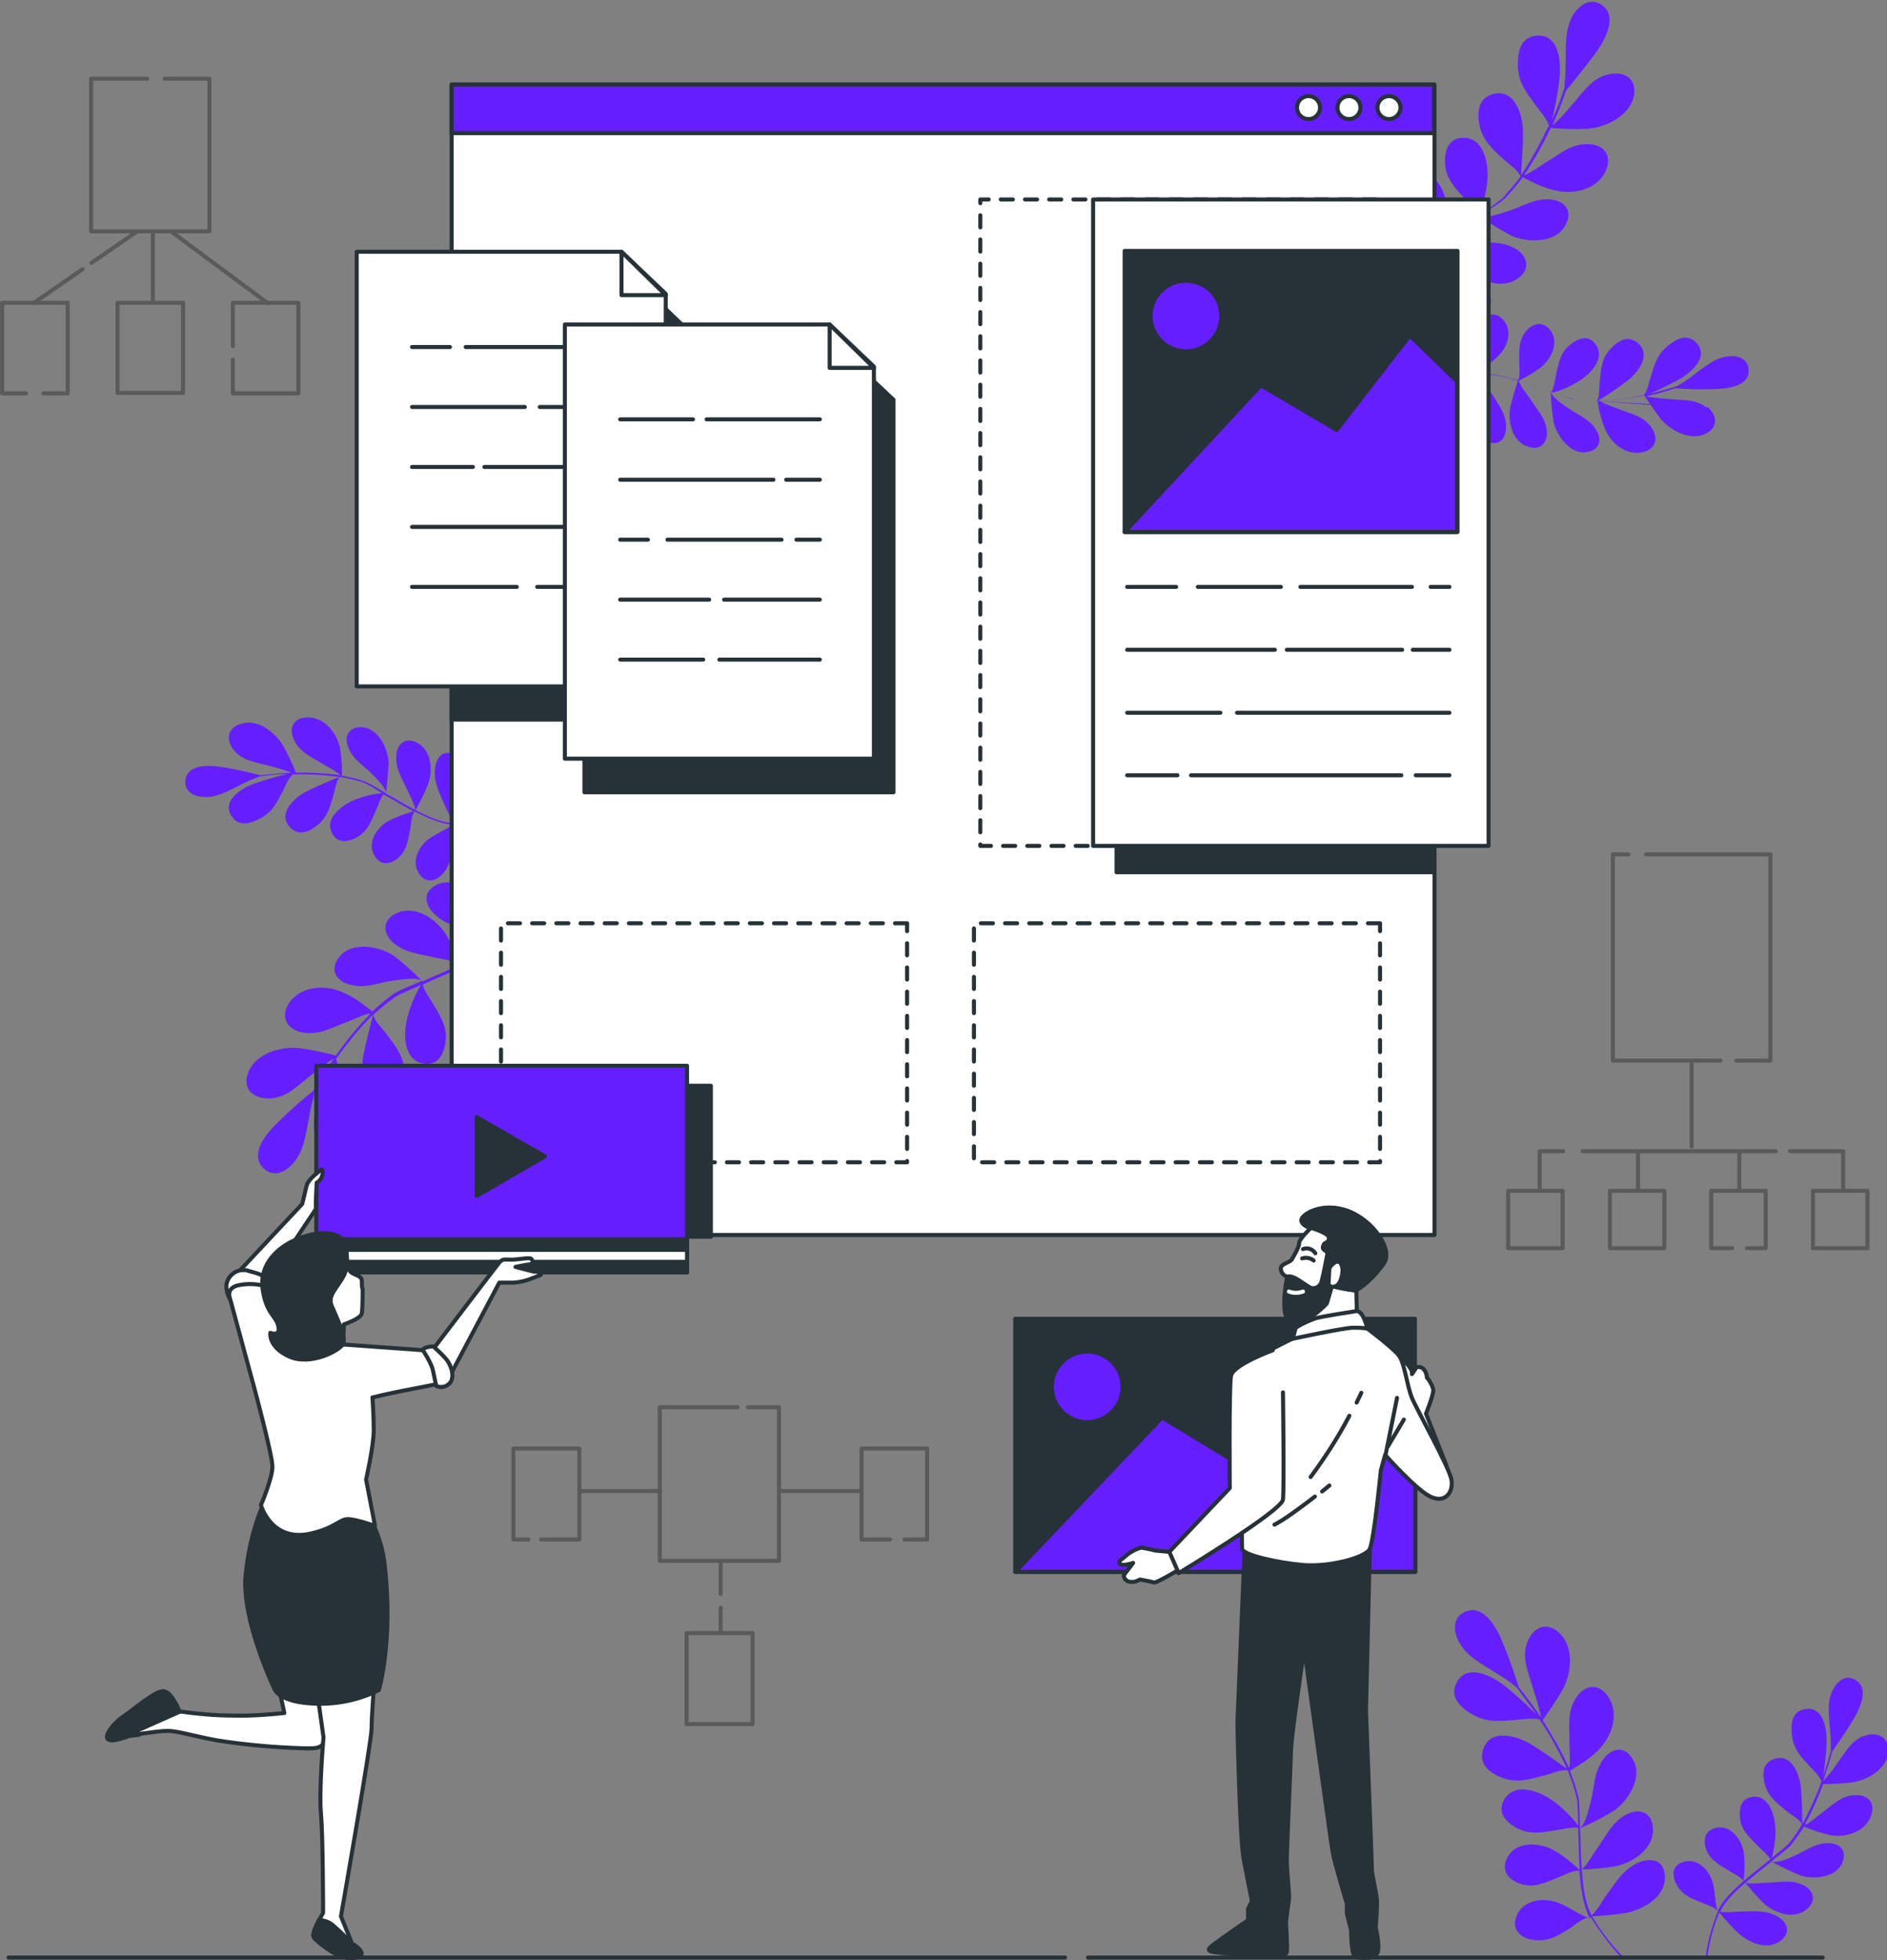 <svg width="468" height="486" viewBox="0 0 468 486" fill="none" xmlns="http://www.w3.org/2000/svg">
<rect x="0" y="0" width="468" height="486" fill="#808080" stroke="none"/>
<g clip-path="url(#clip0_3_550)">
<path d="M57.748 185.69C59.965 188.748 63.554 188.959 67.249 190.013C68.939 190.435 70.628 190.962 72.317 191.595C69.889 191.701 67.249 191.911 64.716 192.228C61.971 191.595 58.593 190.752 55.953 190.33C52.258 189.697 46.769 189.275 46.03 193.177C45.502 196.024 47.824 197.5 50.464 197.606C53.842 197.816 56.481 196.129 59.754 194.548C61.232 193.81 62.816 193.071 64.399 192.544C64.61 192.544 65.56 192.333 65.666 192.333H65.772C67.566 192.122 69.466 191.911 71.261 191.911C68.833 192.439 65.772 193.388 63.554 194.126C59.965 195.286 54.898 198.449 57.431 202.351C59.332 205.303 62.499 204.038 64.821 202.772C67.672 201.191 68.728 198.871 70.311 195.813C70.628 195.18 71.683 192.65 72.634 192.017C72.739 192.017 72.845 192.017 73.056 192.017C73.162 192.017 73.162 192.017 73.162 192.122V192.017C76.54 191.911 80.024 192.122 83.402 192.544L84.141 192.65C81.502 193.704 78.757 194.864 76.223 196.129C73.056 197.711 68.833 201.507 71.789 204.987C74.006 207.517 76.856 206.147 78.757 204.565C81.185 202.667 81.818 200.136 82.769 196.973C82.98 196.235 83.402 193.493 84.247 192.65C84.247 192.65 84.247 192.65 84.352 192.65C84.458 192.65 84.352 192.755 84.458 192.755C84.563 192.755 84.458 192.65 84.458 192.65C86.252 192.966 88.047 193.388 89.842 193.915C91.531 194.548 93.115 195.708 94.804 196.657C92.481 196.867 90.264 197.395 88.153 198.238C84.986 199.504 80.34 202.772 82.346 206.568C83.824 209.415 86.675 208.677 88.681 207.517C91.214 206.041 92.059 203.616 93.326 200.769C93.642 200.136 94.382 197.711 95.121 196.973C97.654 198.344 99.977 199.82 102.616 201.191C100.399 201.718 98.288 202.562 96.387 203.511C93.537 205.092 90.792 208.994 93.009 212.368C94.593 214.899 97.126 214.161 98.816 212.684C100.927 210.786 101.138 208.466 101.772 205.409C101.877 204.67 102.088 202.034 102.827 201.191C105.783 202.667 108.634 204.038 111.906 204.46V204.565L112.012 204.46C112.012 204.46 112.329 204.354 112.223 204.46C110.323 205.936 108.423 206.568 106.311 208.045C103.777 209.943 101.666 213.95 104.305 217.113C106.311 219.433 108.845 217.957 110.217 216.164C111.906 213.95 111.906 211.735 111.906 208.677C111.906 207.939 111.695 205.303 112.329 204.354C116.129 204.354 120.035 203.932 123.73 203.089L123.519 202.772C119.824 203.721 116.024 204.038 112.223 204.038C113.384 202.034 114.44 199.925 115.285 197.711C116.446 194.442 116.763 189.17 112.857 187.166C109.901 185.69 108.211 187.799 107.895 190.435C107.472 193.704 108.845 196.34 110.323 199.714C110.64 200.453 112.012 202.983 112.012 204.038C108.845 203.827 105.889 202.245 103.038 200.874C104.2 198.871 105.255 196.762 106.1 194.653C107.367 191.384 107.261 186.112 103.355 184.108C100.505 182.632 98.499 184.53 98.288 187.166C97.971 190.435 99.555 192.65 101.033 195.918C101.349 196.657 102.933 199.504 102.933 200.769C100.505 199.609 98.182 198.027 95.754 196.762C95.754 196.973 95.648 197.184 95.754 196.34C96.071 193.915 96.282 191.49 96.387 189.064C96.282 186.112 94.065 180.418 89.631 180.312C86.358 180.207 85.302 182.738 86.358 185.268C87.625 188.537 90.053 189.592 92.587 192.228C93.22 192.966 95.648 195.18 95.754 196.657C93.959 195.708 92.165 194.442 90.264 193.704C88.469 193.071 86.675 192.65 84.774 192.333C84.88 190.119 84.669 187.799 84.352 185.585C83.613 181.789 80.446 177.676 76.012 177.887C72.739 177.993 71.578 180.629 72.845 183.265C74.323 186.639 77.173 187.588 80.34 189.592C80.974 190.013 83.613 191.279 84.352 192.228C84.141 192.228 83.93 192.228 83.824 192.122C80.34 191.701 76.856 191.49 73.373 191.595C72.528 189.381 71.472 187.166 70.311 185.058C68.305 181.578 63.871 178.098 59.754 179.469C56.376 180.523 56.059 183.265 57.748 185.69Z" fill="#651FFF"/>
<path d="M124.892 232.719C127.425 229.345 129.642 225.76 131.331 221.964L131.015 221.436C129.22 225.338 127.003 229.134 124.364 232.508C123.202 229.872 121.936 227.341 120.352 224.811C117.924 221.225 113.068 217.113 108.211 219.433C104.622 221.225 105.466 224.494 107.789 226.709C110.639 229.45 114.334 230.083 118.663 231.137C119.613 231.348 122.991 231.875 124.153 232.614C121.619 235.566 117.924 237.253 114.44 239.151C113.384 236.515 112.012 233.984 110.534 231.559C108.211 227.974 103.038 224.178 98.182 226.498C94.593 228.29 95.12 231.559 97.443 233.668C100.399 236.304 103.777 236.41 108 237.464C108.95 237.675 112.962 238.202 114.123 239.151C111.167 240.627 107.895 241.893 104.939 243.264C105.15 243.475 105.255 243.685 104.411 242.947C102.299 240.838 100.082 238.835 97.76 237.042C94.804 234.933 87.519 233.035 84.141 237.253C81.607 240.417 83.402 243.264 86.675 244.107C90.792 245.267 93.642 243.58 98.076 243.053C99.238 242.947 103.249 242.209 104.727 243.158C102.51 244.213 99.871 245.056 97.76 246.322C95.859 247.692 94.065 249.169 92.376 250.75C89.842 248.958 88.575 247.692 85.408 246.216C81.079 244.107 74.745 244.213 71.683 248.747C69.466 252.121 71.156 255.074 74.639 255.917C79.073 256.866 82.029 254.863 86.358 253.281C87.203 252.965 90.475 251.383 91.848 251.278C91.742 251.383 91.531 251.594 91.425 251.805C88.469 254.863 85.725 258.237 83.296 261.717C80.446 260.979 77.595 260.346 74.639 259.924C69.677 259.291 63.132 261.189 61.443 266.251C60.176 269.941 62.71 272.261 66.405 272.367C71.05 272.472 73.9 268.992 77.595 266.251C79.179 264.88 80.974 263.615 82.768 262.455C81.079 264.985 79.39 267.622 77.807 270.363C75.167 272.472 71.894 275.319 69.572 277.639C66.194 280.802 61.865 285.864 65.138 289.449C67.566 292.085 70.628 290.82 72.739 288.394C75.378 285.337 75.801 281.435 76.645 277.112C76.962 275.108 77.49 273.105 78.018 271.101C78.123 270.89 78.651 269.836 78.757 269.731V269.625C79.918 267.622 81.079 265.724 82.346 263.826C81.079 266.567 79.707 270.258 78.862 272.999C77.384 277.428 76.751 284.598 82.557 285.02C86.78 285.337 87.942 281.224 88.364 278.061C88.892 274.054 87.308 271.418 85.513 267.622C85.091 266.778 83.507 263.931 83.402 262.56C83.402 262.455 83.613 262.244 83.613 262.138C83.719 262.138 83.719 262.033 83.824 262.033H83.719C86.147 258.659 88.786 255.39 91.742 252.332C91.953 252.121 92.164 251.91 92.481 251.699C91.636 255.074 90.686 258.659 90.053 262.033C89.314 266.356 89.947 273.316 95.543 272.894C99.66 272.578 100.399 268.782 100.293 265.724C100.188 261.928 98.182 259.502 95.754 256.233C95.12 255.39 92.798 253.07 92.587 251.594V251.488H92.903L92.798 251.383C94.487 249.907 96.282 248.43 98.076 247.165C99.977 246.005 102.299 245.267 104.411 244.213C102.933 246.638 101.877 249.169 101.138 251.91C99.977 255.917 99.871 262.877 105.044 263.72C108.845 264.353 110.217 260.979 110.534 258.132C110.956 254.441 109.161 251.91 107.261 248.641C106.839 247.903 105.044 245.373 104.833 244.107C108 242.631 111.273 241.366 114.44 239.889C113.384 242.42 112.645 245.056 112.223 247.798C111.695 251.699 113.49 257.393 118.452 257.604C122.041 257.815 123.308 254.863 122.991 252.121C122.675 248.641 120.563 246.743 118.029 244.002C117.396 243.369 114.862 241.155 114.651 239.889C118.241 237.991 121.724 236.304 124.575 233.352C124.575 233.352 124.575 233.457 124.68 233.457C124.786 233.457 124.68 233.352 124.68 233.352C124.68 233.352 124.786 233.035 124.786 233.141C124.892 236.093 124.153 238.308 124.047 241.577C123.941 245.478 126.475 250.539 131.437 250.223C135.132 250.012 135.554 246.427 134.815 243.791C133.865 240.417 131.754 238.94 128.798 236.621C128.059 235.672 125.314 233.984 124.892 232.719Z" fill="#651FFF"/>
<path d="M423.66 101.439C420.915 98.803 417.326 99.33 413.525 98.908C411.731 98.803 410.041 98.592 408.247 98.276C410.675 97.748 413.209 97.01 415.531 96.272C418.382 96.483 421.865 96.588 424.505 96.483C428.305 96.483 433.689 95.85 433.689 91.949C433.689 88.996 431.156 88.047 428.516 88.364C425.244 88.785 422.816 90.894 419.965 93.003C418.698 94.058 417.22 95.007 415.848 95.745C415.637 95.85 414.792 96.061 414.581 96.167H414.475C412.681 96.694 410.886 97.221 409.091 97.643C411.414 96.694 414.264 95.218 416.27 94.163C419.543 92.371 423.977 88.364 420.704 84.989C418.276 82.459 415.426 84.251 413.42 85.938C410.886 88.047 410.358 90.473 409.302 93.741C409.091 94.48 408.458 97.116 407.719 97.959C407.719 98.065 407.402 98.065 407.402 98.065C407.297 98.065 407.297 98.065 407.191 97.959V98.065C403.813 98.803 400.434 99.225 397.056 99.436H396.211C398.64 97.959 401.173 96.272 403.39 94.585C406.241 92.476 409.725 87.942 406.135 84.989C403.496 82.88 400.962 84.778 399.273 86.677C397.162 88.996 397.056 91.527 396.739 94.901C396.634 95.745 396.739 98.487 396 99.436M396.211 99.436L396.106 99.33C396.106 99.436 396.106 99.436 396.211 99.436C394.311 99.436 392.411 99.33 390.616 99.119C388.821 98.592 387.027 98.065 385.232 97.327C387.449 96.694 389.56 95.745 391.461 94.585C394.417 92.792 398.323 88.785 395.684 85.306C393.783 82.775 391.038 84.04 389.244 85.622C386.921 87.52 386.604 90.051 385.865 93.109C385.76 93.847 385.338 96.272 384.81 97.116C382.065 96.272 379.426 95.218 376.681 94.374C378.687 93.425 380.692 92.265 382.382 90.894C384.915 88.785 386.921 84.462 384.176 81.51C382.17 79.401 379.742 80.455 378.37 82.248C376.575 84.462 376.786 86.888 376.786 89.945C376.786 90.683 377.103 93.32 376.47 94.269C373.302 93.425 370.241 92.476 366.862 92.687V92.582V92.687C366.862 92.687 366.546 92.792 366.651 92.687C368.235 90.894 369.924 89.945 371.824 88.047C374.041 85.728 375.414 81.404 372.247 78.768C369.924 76.87 367.707 78.768 366.651 80.666C365.384 83.197 365.807 85.306 366.335 88.258C366.44 88.996 367.179 91.527 366.651 92.582C362.851 93.214 359.156 94.374 355.672 95.956L355.883 96.272C359.367 94.691 362.956 93.636 366.757 93.003C365.912 95.218 365.384 97.432 364.857 99.752C364.329 103.232 364.857 108.398 369.185 109.664C372.352 110.613 373.619 108.188 373.514 105.551C373.408 102.283 371.402 99.963 369.502 96.905C369.08 96.272 367.285 94.058 367.074 92.898C370.241 92.582 373.408 93.531 376.47 94.374C375.731 96.588 375.097 98.803 374.569 101.017C373.936 104.497 374.992 109.664 379.214 110.824C382.276 111.773 383.86 109.453 383.648 106.922C383.332 103.653 381.326 101.755 379.426 98.803C379.003 98.065 376.892 95.534 376.681 94.374C379.214 95.112 381.854 96.167 384.493 97.01C384.493 96.799 384.493 96.588 384.599 97.432C384.704 99.857 384.915 102.283 385.338 104.708C385.971 107.66 389.244 112.827 393.572 112.089C396.845 111.562 397.373 108.926 395.895 106.606C393.994 103.653 391.461 103.021 388.505 100.912C387.766 100.385 384.915 98.487 384.599 97.116C386.499 97.748 388.61 98.697 390.511 99.119C392.411 99.33 394.311 99.436 396.211 99.436C396.528 101.65 397.056 103.864 397.901 105.973C399.273 109.664 403.179 113.143 407.508 112.089C410.675 111.351 411.308 108.609 409.725 106.184C407.613 103.126 404.657 102.704 401.279 101.334C400.54 101.017 397.795 100.174 396.95 99.436C397.056 99.436 397.267 99.436 397.478 99.436C400.962 99.225 404.446 98.697 407.824 98.065C409.091 100.068 410.464 101.966 411.836 103.864C414.475 106.922 419.437 109.453 423.238 107.449C426.088 105.868 425.877 103.126 423.66 101.017L396.211 99.436Z" fill="#651FFF"/>
<path d="M349.232 67.38C347.331 71.071 345.853 75.078 344.798 79.19L345.114 79.717C346.17 75.499 347.648 71.492 349.654 67.696C351.238 70.122 353.032 72.336 354.933 74.55C357.994 77.608 363.484 80.877 367.918 77.608C371.191 75.288 369.713 72.125 367.073 70.438C363.695 68.224 360 68.329 355.566 68.013C354.51 67.907 351.132 68.013 349.865 67.591C351.871 64.217 355.144 61.897 358.311 59.472C359.894 61.791 361.584 64.111 363.484 66.22C366.44 69.383 372.246 72.125 376.575 68.962C379.742 66.642 378.686 63.373 376.047 61.791C372.669 59.682 369.29 60.315 364.962 59.999C363.906 59.999 359.894 60.104 358.628 59.472C361.267 57.468 364.223 55.675 366.968 53.778C366.757 53.567 366.651 53.461 367.496 53.988C369.924 55.675 372.457 57.152 374.991 58.523C378.37 59.999 385.76 60.632 388.293 55.781C390.194 52.196 387.977 49.771 384.598 49.454C380.27 49.138 377.736 51.247 373.513 52.512C372.352 52.828 368.551 54.305 366.968 53.567C368.974 52.09 371.402 50.825 373.196 49.243C374.78 47.556 376.258 45.869 377.631 43.971C380.375 45.236 381.959 46.291 385.337 47.134C389.982 48.4 396.211 47.134 398.323 42.178C399.906 38.488 397.689 35.852 394.1 35.746C389.56 35.535 387.026 38.172 383.015 40.491C382.17 41.019 379.32 43.127 377.947 43.444C378.053 43.233 378.158 43.022 378.369 42.917C380.692 39.331 382.803 35.535 384.598 31.739C387.554 31.95 390.51 32.056 393.466 31.95C398.428 31.634 404.551 28.576 405.29 23.409C405.818 19.508 402.968 17.715 399.378 18.348C394.839 19.086 392.622 22.987 389.455 26.467C388.082 28.154 386.604 29.736 385.021 31.107C386.182 28.365 387.449 25.413 388.399 22.46C390.616 19.824 393.255 16.45 395.261 13.813C398.006 10.123 401.279 4.323 397.478 1.371C394.628 -0.738 391.777 1.055 390.088 3.796C388.082 7.381 388.399 11.177 388.293 15.606C388.293 17.61 388.188 19.718 387.977 21.722C387.977 21.933 387.554 23.093 387.449 23.304V23.409C386.71 25.518 385.865 27.732 384.915 29.736C385.654 26.783 386.393 22.882 386.71 20.035C387.343 15.395 386.71 8.225 380.903 8.858C376.68 9.385 376.364 13.603 376.469 16.766C376.68 20.773 378.686 23.093 381.22 26.573C381.748 27.311 383.859 29.841 384.176 31.107C384.176 31.212 384.07 31.423 383.965 31.528C383.965 31.634 383.859 31.634 383.754 31.634H383.859C382.065 35.43 380.059 39.12 377.736 42.706C377.525 43.022 377.419 43.233 377.208 43.549C377.419 40.069 377.736 36.379 377.736 33.005C377.736 28.681 375.836 21.933 370.346 23.304C366.334 24.358 366.334 28.26 366.968 31.212C367.812 34.903 370.135 37.012 373.196 39.753C373.935 40.386 376.68 42.389 377.103 43.76V43.866H376.891L376.997 43.971C375.625 45.764 374.147 47.451 372.669 49.138C370.874 50.614 368.974 51.88 366.968 53.145C367.918 50.509 368.551 47.767 368.868 45.026C369.29 40.808 368.129 34.059 362.85 34.165C358.944 34.27 358.205 37.75 358.416 40.702C358.628 44.393 360.845 46.502 363.378 49.454C363.906 50.087 366.229 52.301 366.545 53.461C363.695 55.465 360.739 57.257 357.889 59.366C358.522 56.73 358.733 53.988 358.733 51.141C358.522 47.134 355.672 41.968 350.815 42.6C347.226 43.022 346.592 46.185 347.331 48.822C348.282 52.196 350.71 53.672 353.666 55.992C354.405 56.519 357.255 58.206 357.677 59.472C354.405 62.002 351.343 64.322 349.126 67.696C349.126 67.696 349.126 67.591 349.021 67.591C349.021 67.591 349.021 67.696 349.126 67.696C349.232 67.696 349.232 67.486 349.232 67.38C348.598 64.427 348.915 62.002 348.387 58.839C347.754 54.937 344.375 50.509 339.519 51.669C335.93 52.618 336.141 56.097 337.302 58.628C338.886 61.791 341.208 62.846 344.586 64.533C345.537 64.955 348.493 66.22 349.232 67.38Z" fill="#651FFF"/>
<path d="M462.933 430.219C459.238 431.168 457.76 434.437 455.437 437.495C454.487 438.971 453.326 440.342 452.165 441.607C452.904 439.288 453.748 436.862 454.382 434.332C455.965 432.012 457.971 429.165 459.343 426.845C461.349 423.576 463.672 418.726 460.294 416.617C457.865 415.035 455.648 416.722 454.487 419.148C453.009 422.205 453.643 425.263 453.854 428.849C454.065 430.536 454.065 432.223 454.065 433.91C454.065 434.121 453.854 435.07 453.748 435.175C453.326 436.968 452.692 438.76 452.165 440.448C452.587 438.022 452.904 434.754 453.009 432.434C453.22 428.638 452.165 422.838 447.519 423.787C444.141 424.42 444.141 427.9 444.458 430.536C444.88 433.804 446.675 435.597 448.997 438.128C449.525 438.655 451.426 440.553 451.742 441.713C451.742 441.818 451.637 442.029 451.637 442.029L451.531 442.135H451.637C450.475 445.298 448.997 448.461 447.414 451.519C447.308 451.73 447.203 451.941 446.992 452.152C446.992 449.305 446.886 446.353 446.675 443.506C446.358 439.92 444.352 434.648 440.024 436.124C436.857 437.179 437.068 440.342 437.807 442.767C438.757 445.72 440.868 447.196 443.402 449.305C444.036 449.832 446.464 451.203 446.886 452.258V452.363H446.78L446.886 452.468C445.936 454.05 444.88 455.526 443.719 457.003C442.452 458.373 440.763 459.428 439.39 460.693C440.024 458.479 440.341 456.264 440.341 453.945C440.341 450.57 438.968 445.087 434.745 445.509C431.578 445.825 431.261 448.778 431.578 451.098C432 454.05 434.006 455.632 436.223 457.952C436.751 458.479 438.651 460.061 439.074 461.01C436.857 462.802 434.64 464.489 432.423 466.387C432.739 464.173 432.739 461.959 432.528 459.639C432.106 456.37 429.467 452.363 425.56 453.207C422.71 453.839 422.393 456.37 423.132 458.479C424.082 461.22 426.194 462.169 428.833 463.857C429.467 464.278 431.895 465.438 432.423 466.387C429.995 468.602 427.566 470.711 426.088 473.663C426.088 473.663 426.088 473.558 425.983 473.558C425.877 473.558 425.983 473.663 426.088 473.663C426.194 473.663 426.088 473.979 425.983 473.768C425.244 471.554 425.455 469.551 424.821 466.914C424.082 463.857 421.021 460.377 417.22 461.748C414.37 462.697 414.792 465.649 415.953 467.547C417.431 469.972 419.437 470.711 422.288 471.87C423.027 472.187 425.455 472.925 426.088 473.874C424.61 477.459 423.555 481.255 423.027 485.157H423.449C423.977 481.361 424.927 477.775 426.405 474.19C427.883 475.983 429.467 477.775 431.156 479.357C433.795 481.677 438.546 483.891 441.924 480.939C444.352 478.83 442.98 476.405 440.763 475.139C437.912 473.558 434.851 473.874 431.261 473.979C430.417 473.979 427.672 474.296 426.616 473.979C427.989 471.132 430.522 468.918 432.845 466.809C434.323 468.602 435.801 470.394 437.49 471.976C440.129 474.296 444.986 476.194 448.258 473.241C450.687 471.132 449.631 468.602 447.308 467.442C444.352 465.965 441.713 466.704 438.124 466.809C437.279 466.809 434.006 467.231 432.951 466.809C434.956 465.016 437.173 463.329 439.285 461.642C439.074 461.537 438.968 461.431 439.707 461.748C441.819 462.908 444.036 463.962 446.253 464.911C449.103 465.965 455.121 465.965 456.915 461.853C458.182 458.795 456.282 457.003 453.431 457.003C449.948 457.003 448.047 458.901 444.669 460.271C443.824 460.693 440.763 462.064 439.39 461.537C440.868 460.166 442.769 459.006 444.141 457.53C445.302 456.054 446.464 454.472 447.414 452.89C449.525 453.839 451.637 454.472 453.854 454.999C457.654 455.737 462.722 454.261 464.094 450.043C465.15 446.88 463.144 444.982 460.188 445.087C456.493 445.193 454.593 447.512 451.531 449.727C450.898 450.149 448.681 452.152 447.625 452.468C447.731 452.258 447.836 452.152 447.836 451.941C449.525 448.883 450.898 445.72 452.165 442.346C454.593 442.346 456.915 442.24 459.343 441.924C463.355 441.397 468.106 438.444 468.423 434.121C468.317 430.747 465.783 429.481 462.933 430.219Z" fill="#651FFF"/>
<path d="M394.522 475.35C396.739 478.935 399.273 482.31 402.123 485.368H402.757C399.695 482.31 397.056 478.83 394.839 475.139C397.689 475.034 400.54 474.717 403.39 474.296C407.613 473.347 413.314 470.394 412.892 464.911C412.575 460.904 409.197 460.588 406.241 461.853C402.546 463.54 400.751 466.704 398.112 470.289C397.584 471.132 395.789 474.085 394.733 474.928C392.939 471.449 392.622 467.442 392.305 463.54C395.156 463.435 398.006 463.224 400.751 462.697C404.974 461.853 410.358 458.373 409.936 453.101C409.619 449.094 406.346 448.356 403.496 449.832C399.906 451.625 398.64 454.788 396.106 458.268C395.472 459.112 393.572 462.591 392.305 463.435C391.989 460.166 392.094 456.686 391.883 453.417C391.672 453.523 391.461 453.523 392.305 453.101C395.05 451.941 397.689 450.57 400.223 448.989C403.285 446.985 407.719 440.975 404.974 436.23C402.968 432.75 399.695 433.383 397.689 436.124C395.156 439.604 395.578 442.767 394.417 447.091C394.1 448.251 393.255 452.258 391.883 453.207C391.672 450.781 391.883 448.04 391.461 445.614C390.933 443.4 390.194 441.186 389.349 439.077C391.883 437.39 393.572 436.652 396.106 434.226C399.59 430.957 401.912 425.052 398.745 420.518C396.423 417.249 393.044 417.777 391.038 420.729C388.505 424.42 389.349 428.005 389.244 432.539C389.244 433.488 389.56 437.073 389.138 438.339C389.033 438.128 388.927 437.917 388.821 437.706C387.027 433.805 384.915 430.114 382.593 426.529C384.282 424.103 385.971 421.678 387.449 419.148C389.877 414.824 390.511 407.97 386.393 404.596C383.437 402.065 380.27 403.542 378.898 406.916C377.103 411.134 379.32 415.141 380.481 419.569C381.22 421.573 381.748 423.682 382.17 425.791C380.481 423.26 378.581 420.729 376.681 418.304C375.625 415.035 374.252 411.028 372.986 407.97C371.296 403.647 368.129 397.847 363.59 399.535C360.317 400.8 360.317 404.174 361.795 407.021C363.695 410.606 367.179 412.399 370.874 414.719C372.669 415.773 374.358 416.933 375.942 418.199C376.047 418.304 376.892 419.253 376.997 419.464V419.569C378.37 421.362 379.742 423.154 381.009 425.052C378.898 422.944 375.942 420.202 373.725 418.409C370.135 415.457 363.695 412.188 361.162 417.355C359.367 421.151 362.745 423.787 365.49 425.263C368.974 427.161 372.035 426.74 376.258 426.423C377.208 426.318 380.481 425.896 381.748 426.318C381.854 426.318 381.959 426.634 382.065 426.74C382.065 426.845 382.065 426.845 382.065 426.951L382.17 426.845C384.493 430.325 386.499 434.015 388.293 437.811C388.399 438.128 388.505 438.444 388.716 438.655C385.971 436.652 382.909 434.437 379.953 432.645C376.258 430.325 369.502 428.427 367.813 433.804C366.546 437.706 369.924 439.815 372.774 440.869C376.364 442.135 379.32 441.186 383.332 440.131C384.282 439.92 387.449 438.55 388.821 438.971C388.821 438.971 388.927 438.971 388.927 439.077C388.927 439.182 388.927 439.182 388.821 439.288H388.927C389.772 441.397 390.511 443.506 391.038 445.72C391.461 447.934 391.25 450.359 391.461 452.679C389.771 450.465 387.766 448.461 385.549 446.774C382.17 444.244 375.836 441.607 373.091 446.142C371.085 449.516 373.725 451.941 376.258 453.312C379.531 454.999 382.487 454.366 386.288 453.734C387.132 453.628 390.194 452.89 391.355 453.207C391.566 456.686 391.566 460.166 391.777 463.646C389.772 461.748 387.66 460.061 385.232 458.69C381.748 456.792 375.836 456.37 373.725 460.799C372.141 464.067 374.464 466.282 377.208 467.125C380.587 468.18 383.12 466.809 386.604 465.438C387.449 465.122 390.405 463.54 391.672 463.857C392.094 467.864 392.411 471.765 394.206 475.456H394.1H394.206C394.206 475.456 394.522 475.667 394.311 475.667C391.566 474.718 389.666 473.136 386.71 471.87C383.12 470.394 377.42 470.816 375.942 475.561C374.886 479.041 377.947 480.833 380.692 481.044C384.176 481.361 386.393 479.99 389.56 477.986C390.616 477.143 393.15 475.245 394.522 475.35Z" fill="#651FFF"/>
<g opacity="0.3">
<path d="M408.247 211.841H439.074V262.982H430.628" stroke="black" stroke-linecap="round" stroke-linejoin="round"/>
<path d="M426.721 262.982H400.012V211.841H403.918" stroke="black" stroke-linecap="round" stroke-linejoin="round"/>
<path d="M419.542 263.826V284.282" stroke="black" stroke-linecap="round" stroke-linejoin="round"/>
<path d="M443.93 285.442H457.126V295.143" stroke="black" stroke-linecap="round" stroke-linejoin="round"/>
<path d="M392.516 285.442H440.446" stroke="black" stroke-linecap="round" stroke-linejoin="round"/>
<path d="M381.854 294.932V285.442H387.66" stroke="black" stroke-linecap="round" stroke-linejoin="round"/>
<path d="M387.554 295.249H374.041V309.484H387.554V295.249Z" stroke="black" stroke-linecap="round" stroke-linejoin="round"/>
<path d="M412.786 295.249H399.273V309.484H412.786V295.249Z" stroke="black" stroke-linecap="round" stroke-linejoin="round"/>
<path d="M429.572 309.484H424.399V295.249H437.912V309.484H433.267" stroke="black" stroke-linecap="round" stroke-linejoin="round"/>
<path d="M463.144 295.249H449.63V309.484H463.144V295.249Z" stroke="black" stroke-linecap="round" stroke-linejoin="round"/>
<path d="M406.24 294.616V285.442" stroke="black" stroke-linecap="round" stroke-linejoin="round"/>
<path d="M431.367 294.616V285.442" stroke="black" stroke-linecap="round" stroke-linejoin="round"/>
</g>
<g opacity="0.3">
<path d="M40.856 19.508H51.941V57.363H22.592V19.508H36.528" stroke="black" stroke-linecap="round" stroke-linejoin="round"/>
<path d="M6.44 97.538H0.528V75.078H16.786V97.538H10.768" stroke="black" stroke-linecap="round" stroke-linejoin="round"/>
<path d="M45.396 75.078H29.138V97.432H45.396V75.078Z" stroke="black" stroke-linecap="round" stroke-linejoin="round"/>
<path d="M57.748 85.833V75.078H74.006V97.538H57.748V89.207" stroke="black" stroke-linecap="round" stroke-linejoin="round"/>
<path d="M20.481 66.747L8.446 75.078" stroke="black" stroke-linecap="round" stroke-linejoin="round"/>
<path d="M33.888 57.468L22.698 65.166" stroke="black" stroke-linecap="round" stroke-linejoin="round"/>
<path d="M37.9 58.101V74.34" stroke="black" stroke-linecap="round" stroke-linejoin="round"/>
<path d="M42.545 57.468L66.405 75.183" stroke="black" stroke-linecap="round" stroke-linejoin="round"/>
</g>
<g opacity="0.3">
<path d="M185.49 348.92H193.197V386.986H163.637V348.92H182.956" stroke="black" stroke-linecap="round" stroke-linejoin="round"/>
<path d="M131.015 381.714H127.32V359.149H143.683V381.714H134.182" stroke="black" stroke-linecap="round" stroke-linejoin="round"/>
<path d="M186.651 404.912H170.288V427.478H186.651V404.912Z" stroke="black" stroke-linecap="round" stroke-linejoin="round"/>
<path d="M220.751 381.714H213.678V359.149H229.936V381.714H224.34" stroke="black" stroke-linecap="round" stroke-linejoin="round"/>
<path d="M163.742 369.693H144.422" stroke="black" stroke-linecap="round" stroke-linejoin="round"/>
<path d="M213.044 369.693H193.725" stroke="black" stroke-linecap="round" stroke-linejoin="round"/>
<path d="M178.733 398.585V404.596" stroke="black" stroke-linecap="round" stroke-linejoin="round"/>
<path d="M178.733 387.514V395.211" stroke="black" stroke-linecap="round" stroke-linejoin="round"/>
</g>
<path d="M355.777 20.984H112.012V306.215H355.777V20.984Z" fill="white" stroke="#263238" stroke-linecap="round" stroke-linejoin="round"/>
<path d="M355.672 20.984H112.012V33.005H355.672V20.984Z" fill="#651FFF" stroke="#263238" stroke-linecap="round" stroke-linejoin="round"/>
<path d="M327.378 26.678C327.378 25.096 326.111 23.831 324.528 23.831C322.944 23.831 321.677 25.096 321.677 26.678C321.677 28.259 322.944 29.525 324.528 29.525C326.111 29.525 327.378 28.259 327.378 26.678Z" fill="white" stroke="#263238" stroke-linecap="round" stroke-linejoin="round"/>
<path d="M337.407 26.678C337.407 25.096 336.141 23.831 334.557 23.831C332.973 23.831 331.707 25.096 331.707 26.678C331.707 28.259 332.973 29.525 334.557 29.525C336.141 29.525 337.407 28.259 337.407 26.678Z" fill="white" stroke="#263238" stroke-linecap="round" stroke-linejoin="round"/>
<path d="M344.481 29.525C346.055 29.525 347.331 28.25 347.331 26.678C347.331 25.105 346.055 23.831 344.481 23.831C342.907 23.831 341.63 25.105 341.63 26.678C341.63 28.25 342.907 29.525 344.481 29.525Z" fill="white" stroke="#263238" stroke-linecap="round" stroke-linejoin="round"/>
<path d="M224.973 228.923H124.258V288.183H224.973V228.923Z" stroke="#263238" stroke-linecap="round" stroke-linejoin="round" stroke-dasharray="3 3"/>
<path d="M342.264 228.923H241.548V288.183H342.264V228.923Z" stroke="#263238" stroke-linecap="round" stroke-linejoin="round" stroke-dasharray="3 3"/>
<path d="M341.208 49.454H243.132V209.732H341.208V49.454Z" stroke="#263238" stroke-linecap="round" stroke-linejoin="round" stroke-dasharray="3 3"/>
<path d="M269.842 485.367H452.059" stroke="#263238" stroke-linecap="round" stroke-linejoin="round"/>
<path d="M2.111 485.367H264.141" stroke="#263238" stroke-linecap="round" stroke-linejoin="round"/>
<path d="M350.921 326.988H251.789V389.728H350.921V326.988Z" fill="#263238" stroke="#263238" stroke-linecap="round" stroke-linejoin="round"/>
<path d="M269.631 352.611C274.47 352.611 278.393 348.693 278.393 343.859C278.393 339.025 274.47 335.107 269.631 335.107C264.791 335.107 260.868 339.025 260.868 343.859C260.868 348.693 264.791 352.611 269.631 352.611Z" fill="#651FFF" stroke="#263238" stroke-linecap="round" stroke-linejoin="round"/>
<path d="M351.027 357.883L331.496 340.906L310.276 364.843L288.211 351.451L251.789 389.728H351.027V357.883Z" fill="#651FFF" stroke="#263238" stroke-linecap="round" stroke-linejoin="round"/>
<path d="M351.343 339.009C351.977 338.798 352.716 339.009 353.138 339.536C353.56 340.063 353.877 340.801 353.877 341.539C354.616 342.383 355.144 343.332 355.461 344.492C355.672 345.546 353.666 350.502 353.666 350.502L358.733 363.367L351.66 351.24C351.66 351.24 348.387 345.441 348.071 344.597C347.754 343.016 347.648 341.328 347.754 339.747C347.754 338.798 347.543 336.9 348.704 337.954C349.338 338.481 349.76 339.22 350.182 339.958V340.696L351.343 339.009Z" fill="white" stroke="#263238" stroke-linecap="round" stroke-linejoin="round"/>
<path d="M290.006 384.772L286.522 384.456C285.361 384.139 284.2 383.928 283.038 383.718C281.56 384.139 280.188 384.877 279.026 385.932C278.287 386.67 277.232 386.986 277.76 387.724C278.287 388.463 281.032 387.514 281.032 387.514L278.71 390.572C278.71 391.31 279.238 391.942 279.977 392.153C280.927 392.364 281.877 392.153 282.721 391.626C282.721 391.626 285.572 392.153 286.205 392.364C286.839 392.575 293.068 388.779 293.068 388.779L290.006 384.772Z" fill="white" stroke="#263238" stroke-linecap="round" stroke-linejoin="round"/>
<path d="M308.693 383.823L306.898 427.056C306.898 427.056 307.426 455.842 308.481 461.22C309.537 466.598 310.487 471.343 310.487 471.343L309.537 473.346V476.088C309.537 476.088 302.992 480.622 301.619 481.677C300.247 482.731 299.297 483.258 300.141 483.786C301.091 484.313 313.232 485.051 315.344 485.051C317.455 485.051 318.933 484.84 319.144 483.997C319.355 483.153 318.933 476.615 318.933 476.615C318.933 476.615 319.461 472.292 319.672 471.027C319.883 469.761 319.144 464.489 319.144 461.431C319.144 458.373 320.094 437.6 320.2 433.804C320.305 430.008 323.473 408.814 323.473 408.814C323.473 408.814 330.124 457.108 330.546 459.322C330.863 461.537 334.03 471.976 334.03 471.976V474.19C334.03 474.717 335.085 478.513 335.085 478.513C335.085 478.513 335.085 484.524 336.036 485.051C336.986 485.578 340.364 485.789 341.42 484.524C342.476 483.258 341.209 477.986 341.209 477.986C341.209 477.986 341.525 473.452 341.525 471.659C341.525 469.867 340.258 464.911 340.258 463.751C340.258 462.591 338.78 424.103 338.78 424.103L339.731 384.139L308.798 381.398L308.693 383.823Z" fill="#263238" stroke="#263238" stroke-linecap="round" stroke-linejoin="round"/>
<path d="M323.684 330.467C323.684 330.467 309.009 337.005 308.27 339.747C307.531 342.488 307.953 382.558 308.059 384.034C308.165 385.51 316.927 387.514 323.261 388.041C329.596 388.568 338.675 386.248 339.731 384.034C340.786 381.82 342.475 364.527 342.475 364.527L343.531 360.73C343.531 360.73 351.344 369.588 354.933 371.17C358.522 372.751 360.423 369.904 360 367.057C359.684 364.21 351.449 349.659 350.182 346.601C348.915 343.543 348.388 337.954 346.909 336.056C345.431 334.158 338.992 329.308 338.992 329.308C338.992 329.308 329.279 326.671 323.684 330.467Z" fill="white" stroke="#263238" stroke-linecap="round" stroke-linejoin="round"/>
<path d="M315.66 334.791C315.66 334.791 305.842 338.376 305.314 341.118C304.786 343.859 304.997 368.955 304.997 368.955L290.006 384.772L292.328 390.044C292.328 390.044 317.877 374.649 318.194 371.802C318.51 368.955 318.194 345.23 318.194 345.23" fill="white"/>
<path d="M315.66 334.791C315.66 334.791 305.842 338.376 305.314 341.118C304.786 343.859 304.997 368.955 304.997 368.955L290.006 384.772L292.328 390.044C292.328 390.044 317.877 374.649 318.194 371.802C318.51 368.955 318.194 345.23 318.194 345.23" stroke="#263238" stroke-linecap="round" stroke-linejoin="round"/>
<path d="M343.637 360.73L346.487 346.601" stroke="#263238" stroke-linecap="round" stroke-linejoin="round"/>
<path d="M344.165 358.727L348.176 351.978" stroke="#263238" stroke-linecap="round" stroke-linejoin="round"/>
<path d="M334.663 351.029C331.918 356.302 328.646 361.363 325.056 366.213L334.663 351.029Z" fill="white"/>
<path d="M334.663 351.029C331.918 356.302 328.646 361.363 325.056 366.213" stroke="#263238" stroke-linecap="round" stroke-linejoin="round"/>
<path d="M337.619 345.335C337.619 345.335 337.197 346.284 336.458 347.76L337.619 345.335Z" fill="white"/>
<path d="M337.619 345.335C337.619 345.335 337.197 346.284 336.458 347.76" stroke="#263238" stroke-linecap="round" stroke-linejoin="round"/>
<path d="M326.112 371.064C322.839 373.595 318.3 376.969 316.083 378.024" stroke="#263238" stroke-linecap="round" stroke-linejoin="round"/>
<path d="M329.701 368.323L327.906 369.799" stroke="#263238" stroke-linecap="round" stroke-linejoin="round"/>
<path d="M336.352 318.763L336.563 327.304L324.422 330.151L326.745 319.818C327.378 317.709 329.279 316.127 331.496 316.021C333.502 315.811 335.507 316.865 336.352 318.763Z" fill="white" stroke="#263238" stroke-linecap="round" stroke-linejoin="round"/>
<path d="M325.161 304.422C325.161 304.422 322.205 307.164 322.205 308.218C322.205 309.273 320.939 311.276 320.411 312.225C319.883 313.174 317.455 313.28 317.666 314.756C317.771 315.6 318.405 316.338 319.249 316.549C319.249 316.549 317.032 326.882 320.305 327.937C323.578 328.991 328.962 323.192 328.962 323.192L330.229 318.868C332.024 319.29 333.924 319.712 335.824 319.923C337.091 319.923 341.103 316.338 343.214 313.069C345.326 309.8 340.469 302.524 334.135 300.204C327.801 297.885 322.733 301.153 322.733 302.524C322.733 303.895 325.161 304.422 325.161 304.422Z" fill="white" stroke="#263238" stroke-linecap="round" stroke-linejoin="round"/>
<path d="M334.346 300.31C328.012 297.99 322.944 301.259 322.944 302.63C322.944 304.001 324.845 304.422 325.056 304.422C325.056 304.422 329.595 305.688 329.595 306.953C329.595 308.218 328.54 308.008 328.329 308.535C328.117 309.062 327.801 309.484 328.54 310.011L329.279 310.538C329.279 310.538 328.223 316.127 327.801 317.603C327.59 318.658 326.639 319.501 325.478 319.396C324.422 319.396 320.939 315.916 319.355 316.549C319.355 316.549 317.138 326.882 320.411 327.937C323.683 328.991 329.068 323.192 329.068 323.192L330.334 318.868C332.129 319.29 334.029 319.712 335.93 319.923C337.197 319.923 341.208 316.338 343.32 313.069C345.431 309.8 340.68 302.63 334.346 300.31Z" fill="#263238" stroke="#263238" stroke-linecap="round" stroke-linejoin="round"/>
<path d="M323.156 309.695C324.317 309.273 325.584 309.695 326.217 310.749" stroke="#263238" stroke-linecap="round" stroke-linejoin="round"/>
<path d="M322.944 312.014C323.894 311.698 325.056 311.909 325.795 312.542" stroke="#263238" stroke-linecap="round" stroke-linejoin="round"/>
<path d="M319.672 320.239C320.833 320.661 321.994 320.661 323.156 320.239" stroke="white" stroke-linecap="round" stroke-linejoin="round"/>
<path d="M329.701 314.44C329.701 314.44 331.284 311.909 332.446 313.174C333.501 314.44 332.762 318.025 331.496 318.763C330.862 319.185 330.018 319.185 329.49 318.552L329.701 314.44Z" fill="white" stroke="#263238" stroke-linecap="round" stroke-linejoin="round"/>
<path d="M336.352 325.09C336.352 325.09 328.012 326.355 326.217 326.882C324.528 327.515 322.839 328.253 321.361 329.202L320.622 331.944C320.622 331.944 333.291 329.202 335.613 329.202C336.775 329.202 337.936 329.202 339.097 329.413C339.097 329.413 338.147 324.879 336.352 325.09Z" fill="white" stroke="#263238" stroke-linecap="round" stroke-linejoin="round"/>
<path d="M176.305 269.203H112.012V306.637H176.305V269.203Z" fill="#263238" stroke="#263238" stroke-linecap="round" stroke-linejoin="round"/>
<path d="M170.393 264.247H78.44V315.494H170.393V264.247Z" fill="#651FFF" stroke="#263238" stroke-linecap="round" stroke-linejoin="round"/>
<path d="M135.132 286.707L118.24 277.006V296.514L135.132 286.707Z" fill="#263238" stroke="#263238" stroke-linecap="round" stroke-linejoin="round"/>
<path d="M170.393 307.269H78.44V315.494H170.393V307.269Z" fill="#263238" stroke="#263238" stroke-linecap="round" stroke-linejoin="round"/>
<path d="M170.393 309.905H78.44V312.858H170.393V309.905Z" fill="white" stroke="#263238" stroke-linecap="round" stroke-linejoin="round"/>
<path d="M57.748 316.865L74.956 298.517C74.956 298.517 75.8 295.143 76.011 294.088C76.223 293.034 77.49 291.769 78.545 290.925C79.601 290.081 80.023 289.343 80.023 290.925C79.918 291.874 79.39 292.823 78.545 293.245C78.545 293.245 78.334 297.357 78.334 297.779V299.782L65.665 318.763L57.748 316.865Z" fill="white" stroke="#263238" stroke-linecap="round" stroke-linejoin="round"/>
<path d="M57.325 322.559C56.481 321.399 56.058 319.923 56.164 318.447C56.586 316.127 58.803 314.545 61.126 314.967C61.231 314.967 61.337 314.967 61.443 315.072C63.765 315.705 66.404 316.232 66.721 318.236C67.038 320.239 63.66 319.923 60.915 320.239C59.437 320.45 58.064 321.294 57.325 322.559Z" fill="white" stroke="#263238" stroke-linecap="round" stroke-linejoin="round"/>
<path d="M107.05 335.002C107.05 335.002 122.78 314.334 123.73 313.174C124.68 312.014 125.103 312.331 126.792 312.331C128.481 312.331 131.331 311.698 131.754 312.12C132.176 312.542 132.281 313.491 131.542 313.491C130.803 313.491 127.847 314.123 127.847 314.123L132.281 315.283C132.281 315.283 134.182 315.283 134.182 315.81C134.182 316.338 133.865 316.127 132.176 316.865C130.698 317.498 129.009 317.919 127.425 318.025H123.836L111.273 341.75L107.05 335.002Z" fill="white" stroke="#263238" stroke-linecap="round" stroke-linejoin="round"/>
<path d="M69.361 419.358L70.522 424.736C66.405 425.158 62.182 425.474 57.959 425.369C53.419 425.369 48.88 424.947 44.34 424.314C44.34 424.314 42.651 419.885 40.751 419.358C38.85 418.831 33.149 423.892 30.616 425.579C28.082 427.267 25.865 430.325 26.71 431.168C27.554 432.012 31.777 430.325 31.777 430.325C31.777 430.325 39.273 429.165 41.595 429.165C43.918 429.165 47.507 430.325 53.63 431.484C60.915 432.644 68.199 433.277 75.484 433.488C78.545 433.488 80.023 433.699 81.079 430.641C82.135 427.583 81.079 417.249 81.079 417.249L68.516 416.195L69.361 419.358Z" fill="white" stroke="#263238" stroke-linecap="round" stroke-linejoin="round"/>
<path d="M34.522 430.114L33.888 429.165L44.551 424.42C44.551 424.42 42.862 419.991 40.962 419.464C39.061 418.936 33.36 423.998 30.827 425.685C28.293 427.372 26.076 430.43 26.921 431.274C27.765 432.117 31.988 430.43 31.988 430.43L34.522 430.114Z" fill="#263238" stroke="#263238" stroke-linecap="round" stroke-linejoin="round"/>
<path d="M78.757 420.202L80.234 430.746C80.234 430.746 79.073 443.927 79.601 449.727C80.129 455.526 80.129 474.296 80.129 474.296C80.129 474.296 77.384 479.041 77.806 480.095C78.229 481.15 82.24 483.997 84.035 484.84C85.83 485.684 89.103 485.684 89.63 484.629C90.158 483.575 87.308 481.888 87.308 481.888L84.563 475.139C84.563 475.139 92.164 431.801 92.164 428.532C92.164 425.263 92.798 417.566 92.798 417.566L78.757 420.202Z" fill="white" stroke="#263238" stroke-linecap="round" stroke-linejoin="round"/>
<path d="M82.452 477.248C81.501 476.51 80.34 476.088 79.073 476.088C78.334 477.564 77.49 479.462 77.701 480.095C78.018 481.15 82.135 483.997 83.93 484.84C85.724 485.684 88.997 485.684 89.525 484.629C90.053 483.575 87.202 481.888 87.202 481.888C85.724 480.201 84.141 478.724 82.452 477.248Z" fill="#263238" stroke="#263238" stroke-linecap="round" stroke-linejoin="round"/>
<path d="M65.877 371.591C63.132 377.602 61.548 384.034 60.915 390.572C59.859 401.749 68.094 418.831 68.094 418.831C68.094 418.831 69.149 422.1 78.228 422.416C83.718 422.627 89.103 421.467 93.959 419.042C93.959 419.042 97.548 407.021 95.437 388.357C95.014 383.823 93.537 379.5 91.32 375.493L65.877 371.591Z" fill="#263238" stroke="#263238" stroke-linecap="round" stroke-linejoin="round"/>
<path d="M84.457 333.314L106.522 334.896L110.111 342.805C110.111 342.805 107.261 343.437 101.666 344.492C96.07 345.546 92.375 346.495 92.375 346.495C92.375 346.495 92.692 350.713 92.692 354.614C92.692 358.516 90.792 366.846 90.792 366.846L93.009 378.34C93.009 378.34 88.258 376.653 86.252 376.653C84.246 376.653 83.085 378.867 77.067 380.238C67.249 382.452 64.715 373.173 64.715 373.173C64.715 373.173 67.566 366.53 67.566 363.683C67.566 360.836 63.132 344.386 63.132 344.386L57.009 321.821C57.009 321.821 55.847 319.079 59.754 318.552C61.759 318.236 63.765 318.341 65.665 318.868L74.85 331.205C74.85 331.205 78.017 333.525 79.39 333.42C80.762 333.314 84.457 333.314 84.457 333.314Z" fill="white" stroke="#263238" stroke-linecap="round" stroke-linejoin="round"/>
<path d="M85.83 312.331C85.83 312.331 86.041 314.545 86.991 315.388C87.941 316.232 89.736 316.232 89.736 317.603C89.736 318.341 89.736 319.079 89.947 319.817C89.947 319.817 89.947 324.246 89.736 325.617C89.525 326.988 85.302 328.358 85.302 328.358L85.091 333.314L79.812 330.784C78.651 327.62 78.545 324.14 79.495 320.977C80.762 317.392 82.874 314.334 85.83 312.331Z" fill="white" stroke="#263238" stroke-linecap="round" stroke-linejoin="round"/>
<path d="M85.513 307.902C85.513 307.902 86.886 313.174 85.302 316.232C83.719 319.29 81.185 321.188 82.24 323.719C83.296 326.249 85.936 331.522 85.091 333.209C84.246 334.896 77.067 338.692 71.789 336.372C66.51 334.052 67.038 330.467 67.038 330.467C67.038 330.467 69.572 331.522 69.044 328.886C68.516 326.249 65.982 325.722 65.138 319.606C64.293 313.49 68.833 309.062 74.112 307.058C79.39 305.055 83.613 305.371 85.513 307.902Z" fill="#263238" stroke="#263238" stroke-linecap="round" stroke-linejoin="round"/>
<path d="M104.833 334.685C104.833 334.685 107.05 338.059 107.366 339.747C107.683 341.434 108.211 343.648 108.211 343.648C109.372 344.175 110.639 343.859 111.484 343.015C112.856 341.539 112.011 338.797 110.85 337.216C109.794 335.95 108.633 334.896 107.472 333.842C107.366 333.842 105.36 333.842 104.833 334.685Z" fill="white" stroke="#263238" stroke-linecap="round" stroke-linejoin="round"/>
<path d="M355.672 55.992H276.915V216.269H355.672V55.992Z" fill="#263238" stroke="#263238" stroke-linecap="round" stroke-linejoin="round"/>
<path d="M369.185 49.454H271.108V209.732H369.185V49.454Z" fill="white" stroke="#263238" stroke-linecap="round" stroke-linejoin="round"/>
<path d="M361.478 62.213H278.921V131.913H361.478V62.213Z" fill="#263238" stroke="#263238" stroke-linecap="round" stroke-linejoin="round"/>
<path d="M361.372 94.585L349.654 83.197L331.496 106.606L312.704 95.534L278.921 131.913H361.372V94.585Z" fill="#651FFF" stroke="#263238" stroke-linecap="round" stroke-linejoin="round"/>
<path d="M294.123 87.098C298.962 87.098 302.885 83.18 302.885 78.346C302.885 73.513 298.962 69.594 294.123 69.594C289.283 69.594 285.36 73.513 285.36 78.346C285.36 83.18 289.283 87.098 294.123 87.098Z" fill="#651FFF" stroke="#263238" stroke-linecap="round" stroke-linejoin="round"/>
<path d="M354.827 145.515H359.472" stroke="#263238" stroke-linecap="round" stroke-linejoin="round"/>
<path d="M322.522 145.515H350.182" stroke="#263238" stroke-linecap="round" stroke-linejoin="round"/>
<path d="M297.079 145.515H317.666" stroke="#263238" stroke-linecap="round" stroke-linejoin="round"/>
<path d="M279.554 145.515H291.695" stroke="#263238" stroke-linecap="round" stroke-linejoin="round"/>
<path d="M350.393 161.121H359.472" stroke="#263238" stroke-linecap="round" stroke-linejoin="round"/>
<path d="M319.144 161.121H347.754" stroke="#263238" stroke-linecap="round" stroke-linejoin="round"/>
<path d="M279.554 161.121H316.188" stroke="#263238" stroke-linecap="round" stroke-linejoin="round"/>
<path d="M306.792 176.727H359.472" stroke="#263238" stroke-linecap="round" stroke-linejoin="round"/>
<path d="M279.554 176.727H302.674" stroke="#263238" stroke-linecap="round" stroke-linejoin="round"/>
<path d="M351.132 192.228H359.472" stroke="#263238" stroke-linecap="round" stroke-linejoin="round"/>
<path d="M295.39 192.228H347.543" stroke="#263238" stroke-linecap="round" stroke-linejoin="round"/>
<path d="M279.554 192.228H292.012" stroke="#263238" stroke-linecap="round" stroke-linejoin="round"/>
<path d="M221.595 99.119V196.446H144.95V178.415H112.012V70.754H158.991L169.865 81.194V88.786H210.616L221.595 99.119Z" fill="#263238" stroke="#263238" stroke-linecap="round" stroke-linejoin="round"/>
<path d="M165.114 170.19H88.469V62.424H154.135L165.114 72.863V170.19Z" fill="white" stroke="#263238" stroke-linecap="round" stroke-linejoin="round"/>
<path d="M154.135 62.424V73.18H165.114L154.135 62.424Z" fill="white" stroke="#263238" stroke-linecap="round" stroke-linejoin="round"/>
<path d="M115.496 86.044H151.707" stroke="#263238" stroke-linecap="round" stroke-linejoin="round"/>
<path d="M102.193 86.044H111.589" stroke="#263238" stroke-linecap="round" stroke-linejoin="round"/>
<path d="M133.865 100.912H151.707" stroke="#263238" stroke-linecap="round" stroke-linejoin="round"/>
<path d="M102.193 100.912H130.17" stroke="#263238" stroke-linecap="round" stroke-linejoin="round"/>
<path d="M120.141 115.78H151.707" stroke="#263238" stroke-linecap="round" stroke-linejoin="round"/>
<path d="M102.193 115.78H117.29" stroke="#263238" stroke-linecap="round" stroke-linejoin="round"/>
<path d="M102.193 130.647H151.707" stroke="#263238" stroke-linecap="round" stroke-linejoin="round"/>
<path d="M133.232 145.515H151.707" stroke="#263238" stroke-linecap="round" stroke-linejoin="round"/>
<path d="M102.193 145.515H128.164" stroke="#263238" stroke-linecap="round" stroke-linejoin="round"/>
<path d="M216.739 188.116H140.094V80.455H205.759L216.739 90.894V188.116Z" fill="white" stroke="#263238" stroke-linecap="round" stroke-linejoin="round"/>
<path d="M205.76 80.455V91.211H216.739L205.76 80.455Z" fill="white" stroke="#263238" stroke-linecap="round" stroke-linejoin="round"/>
<path d="M175.25 103.97H203.332" stroke="#263238" stroke-linecap="round" stroke-linejoin="round"/>
<path d="M153.818 103.97H171.871" stroke="#263238" stroke-linecap="round" stroke-linejoin="round"/>
<path d="M194.991 118.943H203.331" stroke="#263238" stroke-linecap="round" stroke-linejoin="round"/>
<path d="M153.818 118.943H191.824" stroke="#263238" stroke-linecap="round" stroke-linejoin="round"/>
<path d="M197.525 133.811H203.331" stroke="#263238" stroke-linecap="round" stroke-linejoin="round"/>
<path d="M165.537 133.811H193.83" stroke="#263238" stroke-linecap="round" stroke-linejoin="round"/>
<path d="M153.818 133.811H160.681" stroke="#263238" stroke-linecap="round" stroke-linejoin="round"/>
<path d="M179.578 148.679H203.331" stroke="#263238" stroke-linecap="round" stroke-linejoin="round"/>
<path d="M153.818 148.679H175.883" stroke="#263238" stroke-linecap="round" stroke-linejoin="round"/>
<path d="M178.417 163.547H203.331" stroke="#263238" stroke-linecap="round" stroke-linejoin="round"/>
<path d="M153.818 163.547H174.405" stroke="#263238" stroke-linecap="round" stroke-linejoin="round"/>
</g>
<defs>
<clipPath id="clip0_3_550">
<rect width="468" height="486" fill="white"/>
</clipPath>
</defs>
</svg>
